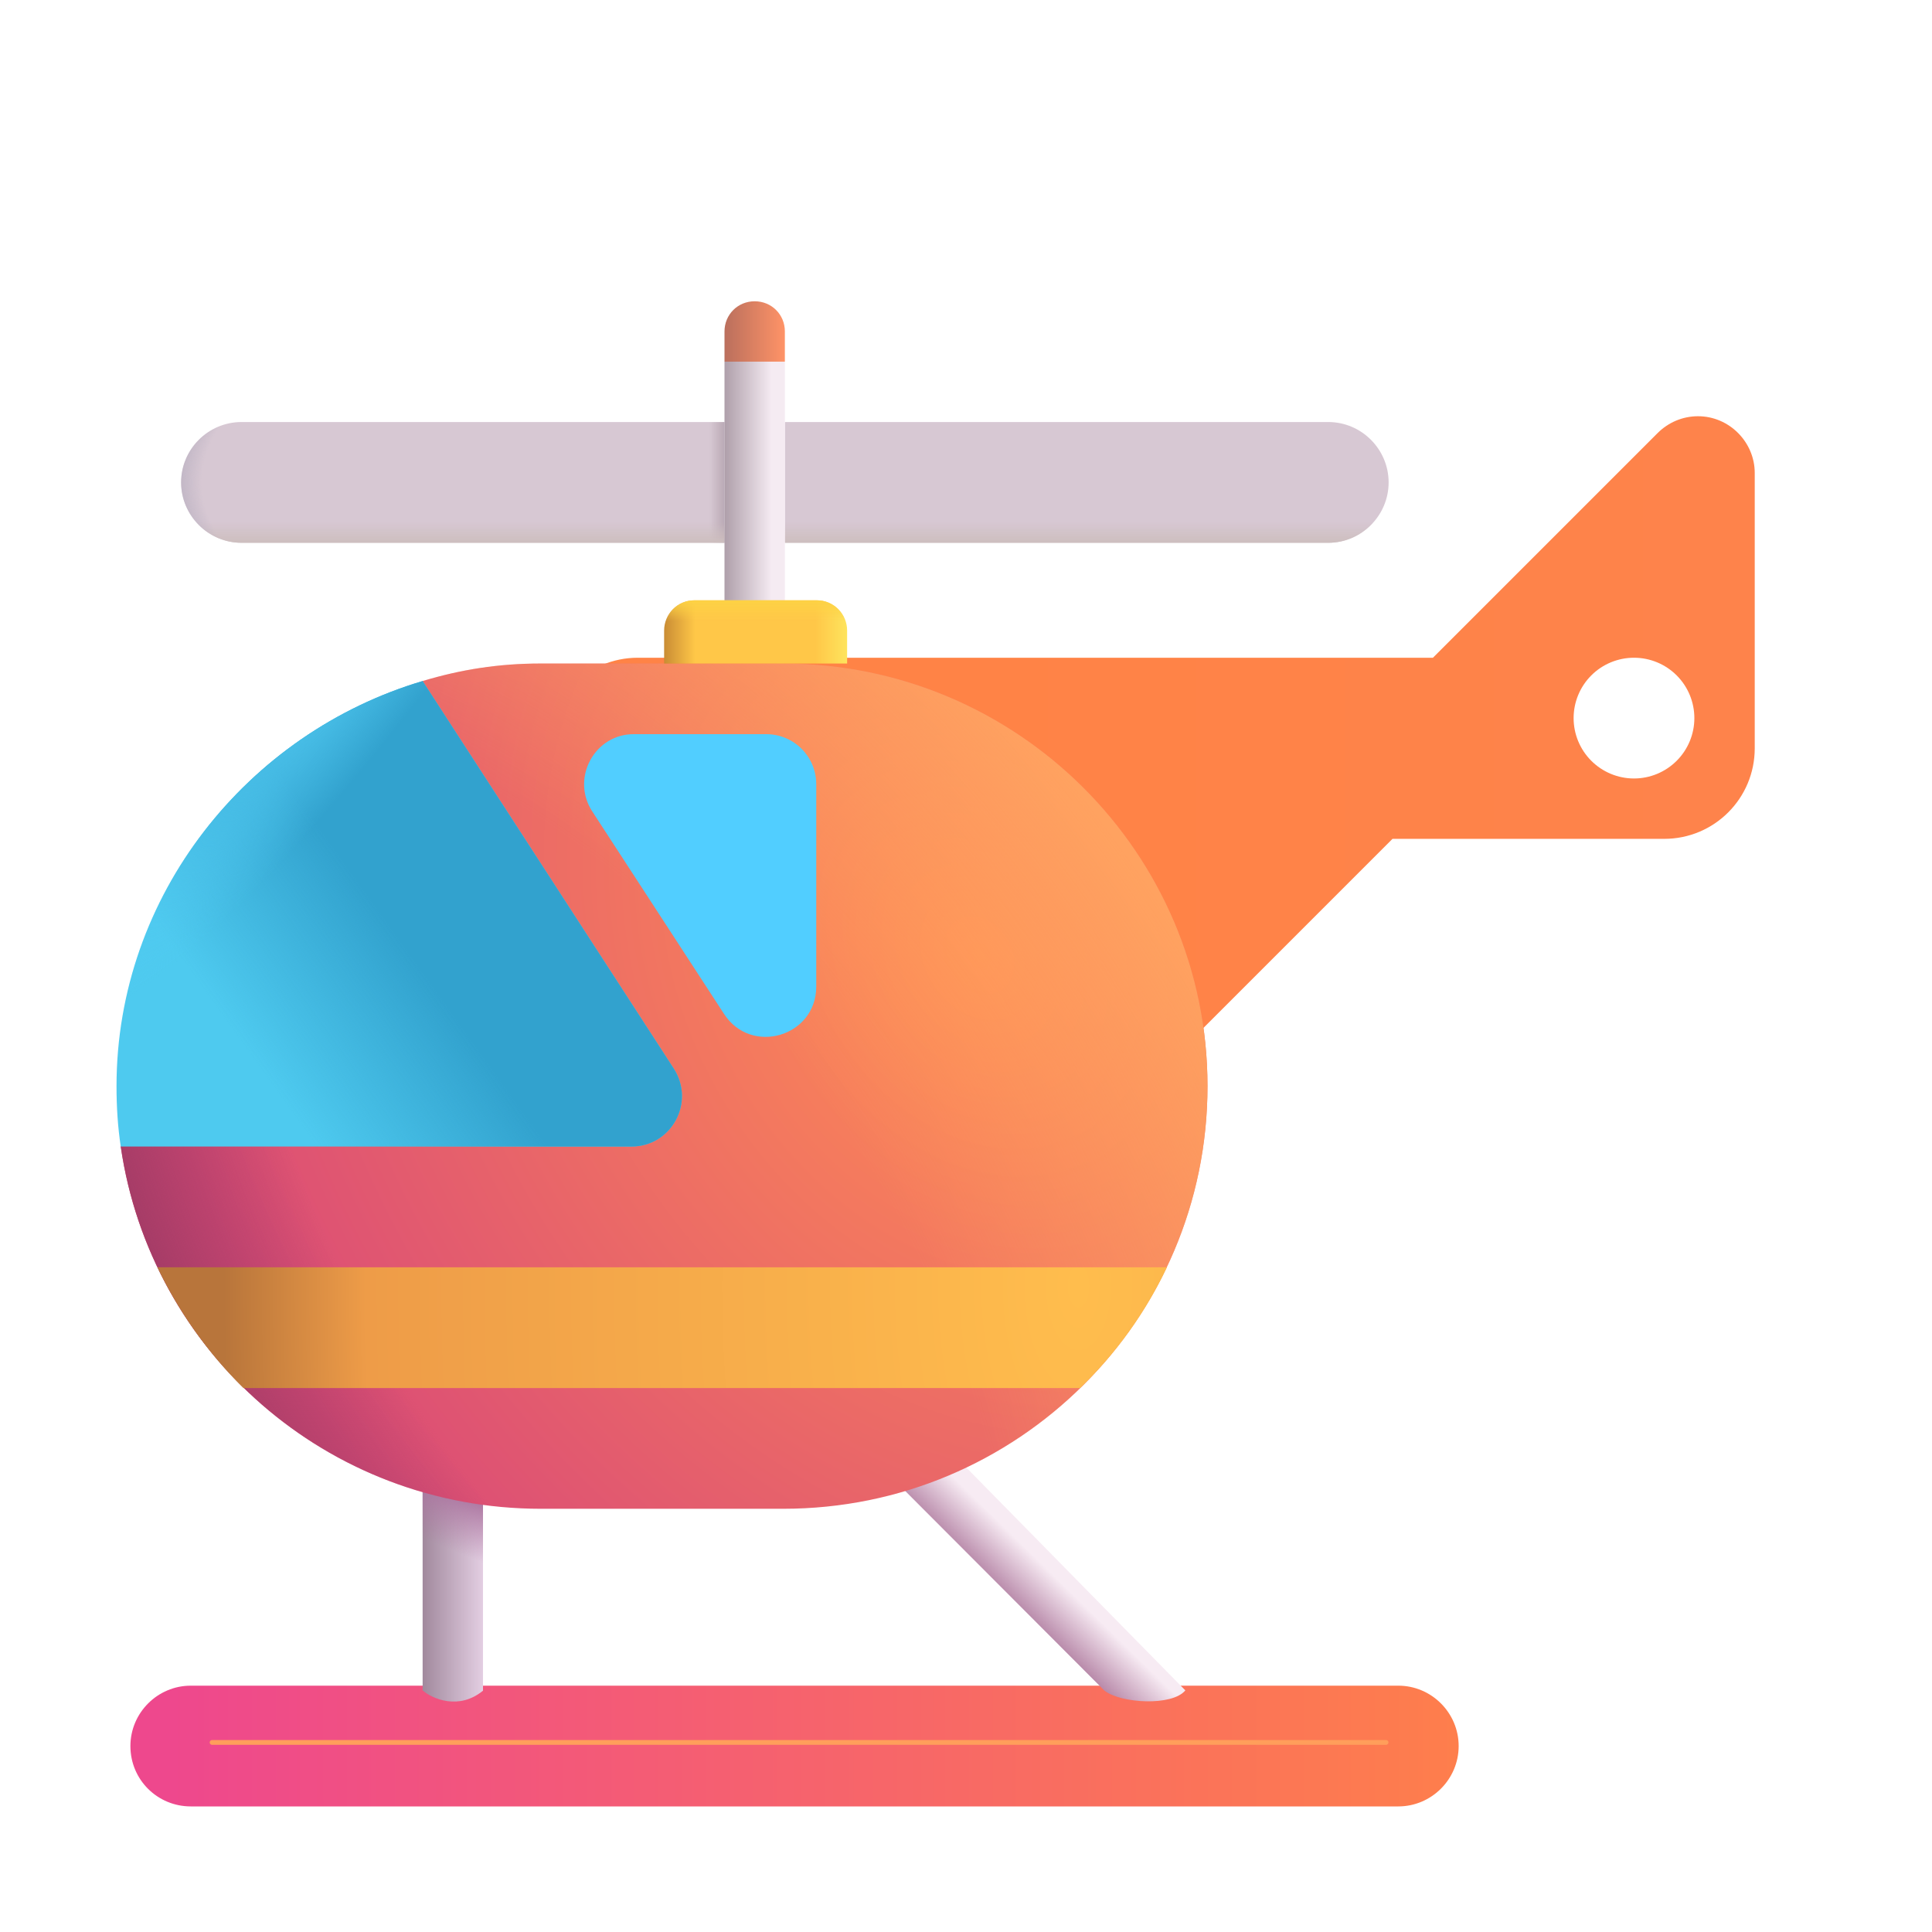 <svg width="100" height="100" viewBox="0 0 100 100" fill="none" xmlns="http://www.w3.org/2000/svg">
<g filter="url(#filter0_i_232_821)">
<path d="M6.25 90.625C6.25 88.906 7.656 87.5 9.375 87.5H71.875C73.594 87.5 75 88.906 75 90.625C75 92.344 73.594 93.75 71.875 93.75H9.375C7.656 93.75 6.25 92.375 6.25 90.625Z" fill="url(#paint0_linear_232_821)"/>
</g>
<path d="M21.875 73.938H25V87.509C23.756 88.531 22.387 87.934 21.894 87.509H21.875V73.938Z" fill="url(#paint1_linear_232_821)"/>
<path d="M21.875 73.938H25V87.509C23.756 88.531 22.387 87.934 21.894 87.509H21.875V73.938Z" fill="url(#paint2_linear_232_821)"/>
<g filter="url(#filter1_f_232_821)">
<path d="M10.98 90.188H71.74" stroke="url(#paint3_linear_232_821)" stroke-width="0.25" stroke-linecap="round"/>
</g>
<path d="M43.75 74.062L45.969 71.844L61.353 87.494C60.669 88.322 58.031 88.166 57.184 87.519H57.178L57.153 87.494L43.75 74.062Z" fill="url(#paint4_linear_232_821)"/>
<path d="M40.625 17.156C40.625 16.281 39.938 15.594 39.062 15.594C38.188 15.594 37.5 16.281 37.5 17.156V18.719H40.625V17.156Z" fill="url(#paint5_linear_232_821)"/>
<path d="M37.5 28.094H12.5C10.781 28.094 9.375 26.688 9.375 24.969C9.375 23.25 10.781 21.844 12.5 21.844H37.5V28.094Z" fill="#D7C8D3"/>
<path d="M37.5 28.094H12.5C10.781 28.094 9.375 26.688 9.375 24.969C9.375 23.25 10.781 21.844 12.5 21.844H37.5V28.094Z" fill="url(#paint6_linear_232_821)"/>
<path d="M37.5 28.094H12.5C10.781 28.094 9.375 26.688 9.375 24.969C9.375 23.25 10.781 21.844 12.5 21.844H37.5V28.094Z" fill="url(#paint7_linear_232_821)"/>
<path d="M37.5 28.094H12.5C10.781 28.094 9.375 26.688 9.375 24.969C9.375 23.25 10.781 21.844 12.5 21.844H37.5V28.094Z" fill="url(#paint8_radial_232_821)"/>
<path d="M40.625 21.844H68.75C70.469 21.844 71.875 23.25 71.875 24.969C71.875 26.688 70.469 28.094 68.75 28.094H40.625V21.844Z" fill="#D7C8D3"/>
<path d="M40.625 21.844H68.75C70.469 21.844 71.875 23.25 71.875 24.969C71.875 26.688 70.469 28.094 68.75 28.094H40.625V21.844Z" fill="url(#paint9_linear_232_821)"/>
<g filter="url(#filter2_iii_232_821)">
<path fill-rule="evenodd" clip-rule="evenodd" d="M85.594 22.719C86.156 22.156 86.906 21.844 87.688 21.844C89.312 21.844 90.625 23.188 90.625 24.781V39.031C90.625 41.625 88.531 43.719 85.938 43.719H71.875L56.25 59.344V43.719H32.812C30.219 43.719 28.125 41.625 28.125 39.031C28.125 36.438 30.219 34.344 32.812 34.344H73.969L85.594 22.719ZM87.5 37.469C87.5 38.298 87.171 39.092 86.585 39.678C85.999 40.264 85.204 40.594 84.375 40.594C83.546 40.594 82.751 40.264 82.165 39.678C81.579 39.092 81.25 38.298 81.25 37.469C81.25 36.64 81.579 35.845 82.165 35.259C82.751 34.673 83.546 34.344 84.375 34.344C85.204 34.344 85.999 34.673 86.585 35.259C87.171 35.845 87.5 36.64 87.5 37.469Z" fill="url(#paint10_linear_232_821)"/>
</g>
<path d="M40.541 34.344H27.991C25.794 34.344 23.85 34.656 21.875 35.25L6.25 59.344C7.787 69.938 16.916 78.094 27.991 78.094H40.541C52.681 78.094 62.5 68.312 62.5 56.219C62.5 44.156 52.65 34.344 40.541 34.344Z" fill="url(#paint11_radial_232_821)"/>
<path d="M40.541 34.344H27.991C25.794 34.344 23.85 34.656 21.875 35.25L6.25 59.344C7.787 69.938 16.916 78.094 27.991 78.094H40.541C52.681 78.094 62.5 68.312 62.5 56.219C62.5 44.156 52.65 34.344 40.541 34.344Z" fill="url(#paint12_radial_232_821)"/>
<path d="M40.541 34.344H27.991C25.794 34.344 23.85 34.656 21.875 35.25L6.25 59.344C7.787 69.938 16.916 78.094 27.991 78.094H40.541C52.681 78.094 62.5 68.312 62.5 56.219C62.5 44.156 52.65 34.344 40.541 34.344Z" fill="url(#paint13_radial_232_821)"/>
<path d="M40.625 18.719H37.5V31.219H40.625V18.719Z" fill="url(#paint14_linear_232_821)"/>
<path d="M6.031 56.219C6.031 57.281 6.094 58.312 6.25 59.344H32.688C34.75 59.344 36 57.062 34.875 55.312L21.875 35.25C12.844 37.938 6.031 46.312 6.031 56.219Z" fill="#4ECAEF"/>
<path d="M6.031 56.219C6.031 57.281 6.094 58.312 6.25 59.344H32.688C34.75 59.344 36 57.062 34.875 55.312L21.875 35.25C12.844 37.938 6.031 46.312 6.031 56.219Z" fill="url(#paint15_linear_232_821)"/>
<path d="M6.031 56.219C6.031 57.281 6.094 58.312 6.25 59.344H32.688C34.75 59.344 36 57.062 34.875 55.312L21.875 35.25C12.844 37.938 6.031 46.312 6.031 56.219Z" fill="url(#paint16_radial_232_821)"/>
<g filter="url(#filter3_i_232_821)">
<path d="M32.156 41.5L38.968 51.969C40.374 54.156 43.749 53.156 43.749 50.562V40.094C43.749 38.656 42.593 37.5 41.156 37.5H34.343C32.281 37.469 31.031 39.781 32.156 41.5Z" fill="#51CEFF"/>
</g>
<path d="M8.146 65.594C9.271 67.938 10.787 70.062 12.6 71.844H55.906C57.772 70.051 59.295 67.933 60.4 65.594H8.146Z" fill="url(#paint17_radial_232_821)"/>
<path d="M34.375 32.634C34.375 32.22 34.54 31.823 34.833 31.529C35.126 31.236 35.523 31.072 35.938 31.072H42.284C42.699 31.072 43.096 31.236 43.389 31.529C43.682 31.823 43.847 32.22 43.847 32.634V34.344H34.375V32.634Z" fill="url(#paint18_linear_232_821)"/>
<path d="M34.375 32.634C34.375 32.22 34.54 31.823 34.833 31.529C35.126 31.236 35.523 31.072 35.938 31.072H42.284C42.699 31.072 43.096 31.236 43.389 31.529C43.682 31.823 43.847 32.22 43.847 32.634V34.344H34.375V32.634Z" fill="url(#paint19_linear_232_821)"/>
<defs>
<filter id="filter0_i_232_821" x="6.25" y="87.25" width="69.25" height="6.5" filterUnits="userSpaceOnUse" color-interpolation-filters="sRGB">
<feFlood flood-opacity="0" result="BackgroundImageFix"/>
<feBlend mode="normal" in="SourceGraphic" in2="BackgroundImageFix" result="shape"/>
<feColorMatrix in="SourceAlpha" type="matrix" values="0 0 0 0 0 0 0 0 0 0 0 0 0 0 0 0 0 0 127 0" result="hardAlpha"/>
<feOffset dx="0.5" dy="-0.25"/>
<feGaussianBlur stdDeviation="0.375"/>
<feComposite in2="hardAlpha" operator="arithmetic" k2="-1" k3="1"/>
<feColorMatrix type="matrix" values="0 0 0 0 0.667 0 0 0 0 0.235 0 0 0 0 0.455 0 0 0 1 0"/>
<feBlend mode="normal" in2="shape" result="effect1_innerShadow_232_821"/>
</filter>
<filter id="filter1_f_232_821" x="10.456" y="89.662" width="61.81" height="1.05" filterUnits="userSpaceOnUse" color-interpolation-filters="sRGB">
<feFlood flood-opacity="0" result="BackgroundImageFix"/>
<feBlend mode="normal" in="SourceGraphic" in2="BackgroundImageFix" result="shape"/>
<feGaussianBlur stdDeviation="0.2" result="effect1_foregroundBlur_232_821"/>
</filter>
<filter id="filter2_iii_232_821" x="27.825" y="21.644" width="63.1" height="37.7" filterUnits="userSpaceOnUse" color-interpolation-filters="sRGB">
<feFlood flood-opacity="0" result="BackgroundImageFix"/>
<feBlend mode="normal" in="SourceGraphic" in2="BackgroundImageFix" result="shape"/>
<feColorMatrix in="SourceAlpha" type="matrix" values="0 0 0 0 0 0 0 0 0 0 0 0 0 0 0 0 0 0 127 0" result="hardAlpha"/>
<feOffset dx="0.2" dy="-0.3"/>
<feGaussianBlur stdDeviation="0.1"/>
<feComposite in2="hardAlpha" operator="arithmetic" k2="-1" k3="1"/>
<feColorMatrix type="matrix" values="0 0 0 0 0.776 0 0 0 0 0.357 0 0 0 0 0.349 0 0 0 1 0"/>
<feBlend mode="normal" in2="shape" result="effect1_innerShadow_232_821"/>
<feColorMatrix in="SourceAlpha" type="matrix" values="0 0 0 0 0 0 0 0 0 0 0 0 0 0 0 0 0 0 127 0" result="hardAlpha"/>
<feOffset dx="0.3"/>
<feGaussianBlur stdDeviation="0.2"/>
<feComposite in2="hardAlpha" operator="arithmetic" k2="-1" k3="1"/>
<feColorMatrix type="matrix" values="0 0 0 0 0.776 0 0 0 0 0.357 0 0 0 0 0.349 0 0 0 1 0"/>
<feBlend mode="normal" in2="effect1_innerShadow_232_821" result="effect2_innerShadow_232_821"/>
<feColorMatrix in="SourceAlpha" type="matrix" values="0 0 0 0 0 0 0 0 0 0 0 0 0 0 0 0 0 0 127 0" result="hardAlpha"/>
<feOffset dx="-0.3"/>
<feGaussianBlur stdDeviation="0.15"/>
<feComposite in2="hardAlpha" operator="arithmetic" k2="-1" k3="1"/>
<feColorMatrix type="matrix" values="0 0 0 0 1 0 0 0 0 0.631 0 0 0 0 0.369 0 0 0 1 0"/>
<feBlend mode="normal" in2="effect2_innerShadow_232_821" result="effect3_innerShadow_232_821"/>
</filter>
<filter id="filter3_i_232_821" x="30.732" y="37.5" width="13.018" height="16.169" filterUnits="userSpaceOnUse" color-interpolation-filters="sRGB">
<feFlood flood-opacity="0" result="BackgroundImageFix"/>
<feBlend mode="normal" in="SourceGraphic" in2="BackgroundImageFix" result="shape"/>
<feColorMatrix in="SourceAlpha" type="matrix" values="0 0 0 0 0 0 0 0 0 0 0 0 0 0 0 0 0 0 127 0" result="hardAlpha"/>
<feOffset dx="-1.5" dy="0.5"/>
<feGaussianBlur stdDeviation="0.5"/>
<feComposite in2="hardAlpha" operator="arithmetic" k2="-1" k3="1"/>
<feColorMatrix type="matrix" values="0 0 0 0 0.196 0 0 0 0 0.647 0 0 0 0 0.878 0 0 0 1 0"/>
<feBlend mode="normal" in2="shape" result="effect1_innerShadow_232_821"/>
</filter>
<linearGradient id="paint0_linear_232_821" x1="8.203" y1="93.75" x2="75" y2="93.75" gradientUnits="userSpaceOnUse">
<stop stop-color="#EE488D"/>
<stop offset="1" stop-color="#FE7E4C"/>
</linearGradient>
<linearGradient id="paint1_linear_232_821" x1="21.875" y1="80.553" x2="25" y2="80.553" gradientUnits="userSpaceOnUse">
<stop stop-color="#A1899D"/>
<stop offset="1" stop-color="#E3CEE2"/>
</linearGradient>
<linearGradient id="paint2_linear_232_821" x1="24.669" y1="77.591" x2="23.556" y2="80.319" gradientUnits="userSpaceOnUse">
<stop stop-color="#AC75A0"/>
<stop offset="1" stop-color="#AC75A0" stop-opacity="0"/>
</linearGradient>
<linearGradient id="paint3_linear_232_821" x1="-nan" y1="-nan" x2="-nan" y2="-nan" gradientUnits="userSpaceOnUse">
<stop stop-color="#FF9E5B"/>
<stop offset="1" stop-color="#F65487"/>
</linearGradient>
<linearGradient id="paint4_linear_232_821" x1="51.084" y1="81.7" x2="52.856" y2="79.891" gradientUnits="userSpaceOnUse">
<stop stop-color="#B686A7"/>
<stop offset="1" stop-color="#F7EBF3"/>
</linearGradient>
<linearGradient id="paint5_linear_232_821" x1="37.494" y1="17.166" x2="40.619" y2="17.166" gradientUnits="userSpaceOnUse">
<stop stop-color="#BA6F5D"/>
<stop offset="1" stop-color="#FF9367"/>
</linearGradient>
<linearGradient id="paint6_linear_232_821" x1="38.128" y1="24.969" x2="36.734" y2="24.969" gradientUnits="userSpaceOnUse">
<stop stop-color="#A2919D"/>
<stop offset="1" stop-color="#A2919D" stop-opacity="0"/>
</linearGradient>
<linearGradient id="paint7_linear_232_821" x1="26.466" y1="28.094" x2="26.466" y2="27.019" gradientUnits="userSpaceOnUse">
<stop stop-color="#CDBEBE"/>
<stop offset="1" stop-color="#CDBEBE" stop-opacity="0"/>
</linearGradient>
<radialGradient id="paint8_radial_232_821" cx="0" cy="0" r="1" gradientUnits="userSpaceOnUse" gradientTransform="translate(35.547 24.969) rotate(180) scale(26.758 11.328)">
<stop offset="0.938" stop-color="#B8AFC0" stop-opacity="0"/>
<stop offset="1" stop-color="#B8AFC0"/>
</radialGradient>
<linearGradient id="paint9_linear_232_821" x1="59.612" y1="28.094" x2="59.612" y2="27.019" gradientUnits="userSpaceOnUse">
<stop stop-color="#CDBEBE"/>
<stop offset="1" stop-color="#CDBEBE" stop-opacity="0"/>
</linearGradient>
<linearGradient id="paint10_linear_232_821" x1="88.666" y1="40.603" x2="50.197" y2="40.603" gradientUnits="userSpaceOnUse">
<stop stop-color="#FE834B"/>
<stop offset="1" stop-color="#FF8346"/>
</linearGradient>
<radialGradient id="paint11_radial_232_821" cx="0" cy="0" r="1" gradientUnits="userSpaceOnUse" gradientTransform="translate(50.584 49.578) rotate(147.362) scale(41.284 53.08)">
<stop stop-color="#FF8E53"/>
<stop offset="1" stop-color="#DA4B77"/>
</radialGradient>
<radialGradient id="paint12_radial_232_821" cx="0" cy="0" r="1" gradientUnits="userSpaceOnUse" gradientTransform="translate(14.453 76.725) rotate(-36.133) scale(54.653 70.268)">
<stop offset="0.633" stop-color="#FFA260" stop-opacity="0"/>
<stop offset="1" stop-color="#FFA260"/>
</radialGradient>
<radialGradient id="paint13_radial_232_821" cx="0" cy="0" r="1" gradientUnits="userSpaceOnUse" gradientTransform="translate(49.025 50.553) rotate(154.547) scale(44.992 57.847)">
<stop offset="0.777" stop-color="#A63C67" stop-opacity="0"/>
<stop offset="0.971" stop-color="#A63C67"/>
</radialGradient>
<linearGradient id="paint14_linear_232_821" x1="37.059" y1="24.969" x2="39.941" y2="24.969" gradientUnits="userSpaceOnUse">
<stop stop-color="#A2919D"/>
<stop offset="1" stop-color="#F5EBF2"/>
</linearGradient>
<linearGradient id="paint15_linear_232_821" x1="33.984" y1="51.725" x2="18.75" y2="62.663" gradientUnits="userSpaceOnUse">
<stop offset="0.48" stop-color="#32A2CE"/>
<stop offset="1" stop-color="#32A2CE" stop-opacity="0"/>
</linearGradient>
<radialGradient id="paint16_radial_232_821" cx="0" cy="0" r="1" gradientUnits="userSpaceOnUse" gradientTransform="translate(19.141 32.197) rotate(127.049) scale(24.961 4.452)">
<stop stop-color="#51CAF2"/>
<stop offset="1" stop-color="#51CAF2" stop-opacity="0"/>
</radialGradient>
<radialGradient id="paint17_radial_232_821" cx="0" cy="0" r="1" gradientUnits="userSpaceOnUse" gradientTransform="translate(55.665 66.569) rotate(180) scale(45.654 90.895)">
<stop stop-color="#FFBD4D"/>
<stop offset="0.802" stop-color="#EE9C48"/>
<stop offset="0.962" stop-color="#B8753B"/>
</radialGradient>
<linearGradient id="paint18_linear_232_821" x1="34.375" y1="33.269" x2="43.847" y2="33.269" gradientUnits="userSpaceOnUse">
<stop stop-color="#C98C34"/>
<stop offset="0.17" stop-color="#FFC748"/>
<stop offset="0.827" stop-color="#FFC748"/>
<stop offset="1" stop-color="#FEE45D"/>
</linearGradient>
<linearGradient id="paint19_linear_232_821" x1="39.112" y1="31.072" x2="39.112" y2="32.147" gradientUnits="userSpaceOnUse">
<stop stop-color="#FDD244"/>
<stop offset="1" stop-color="#FDD244" stop-opacity="0"/>
</linearGradient>
</defs>
</svg>
